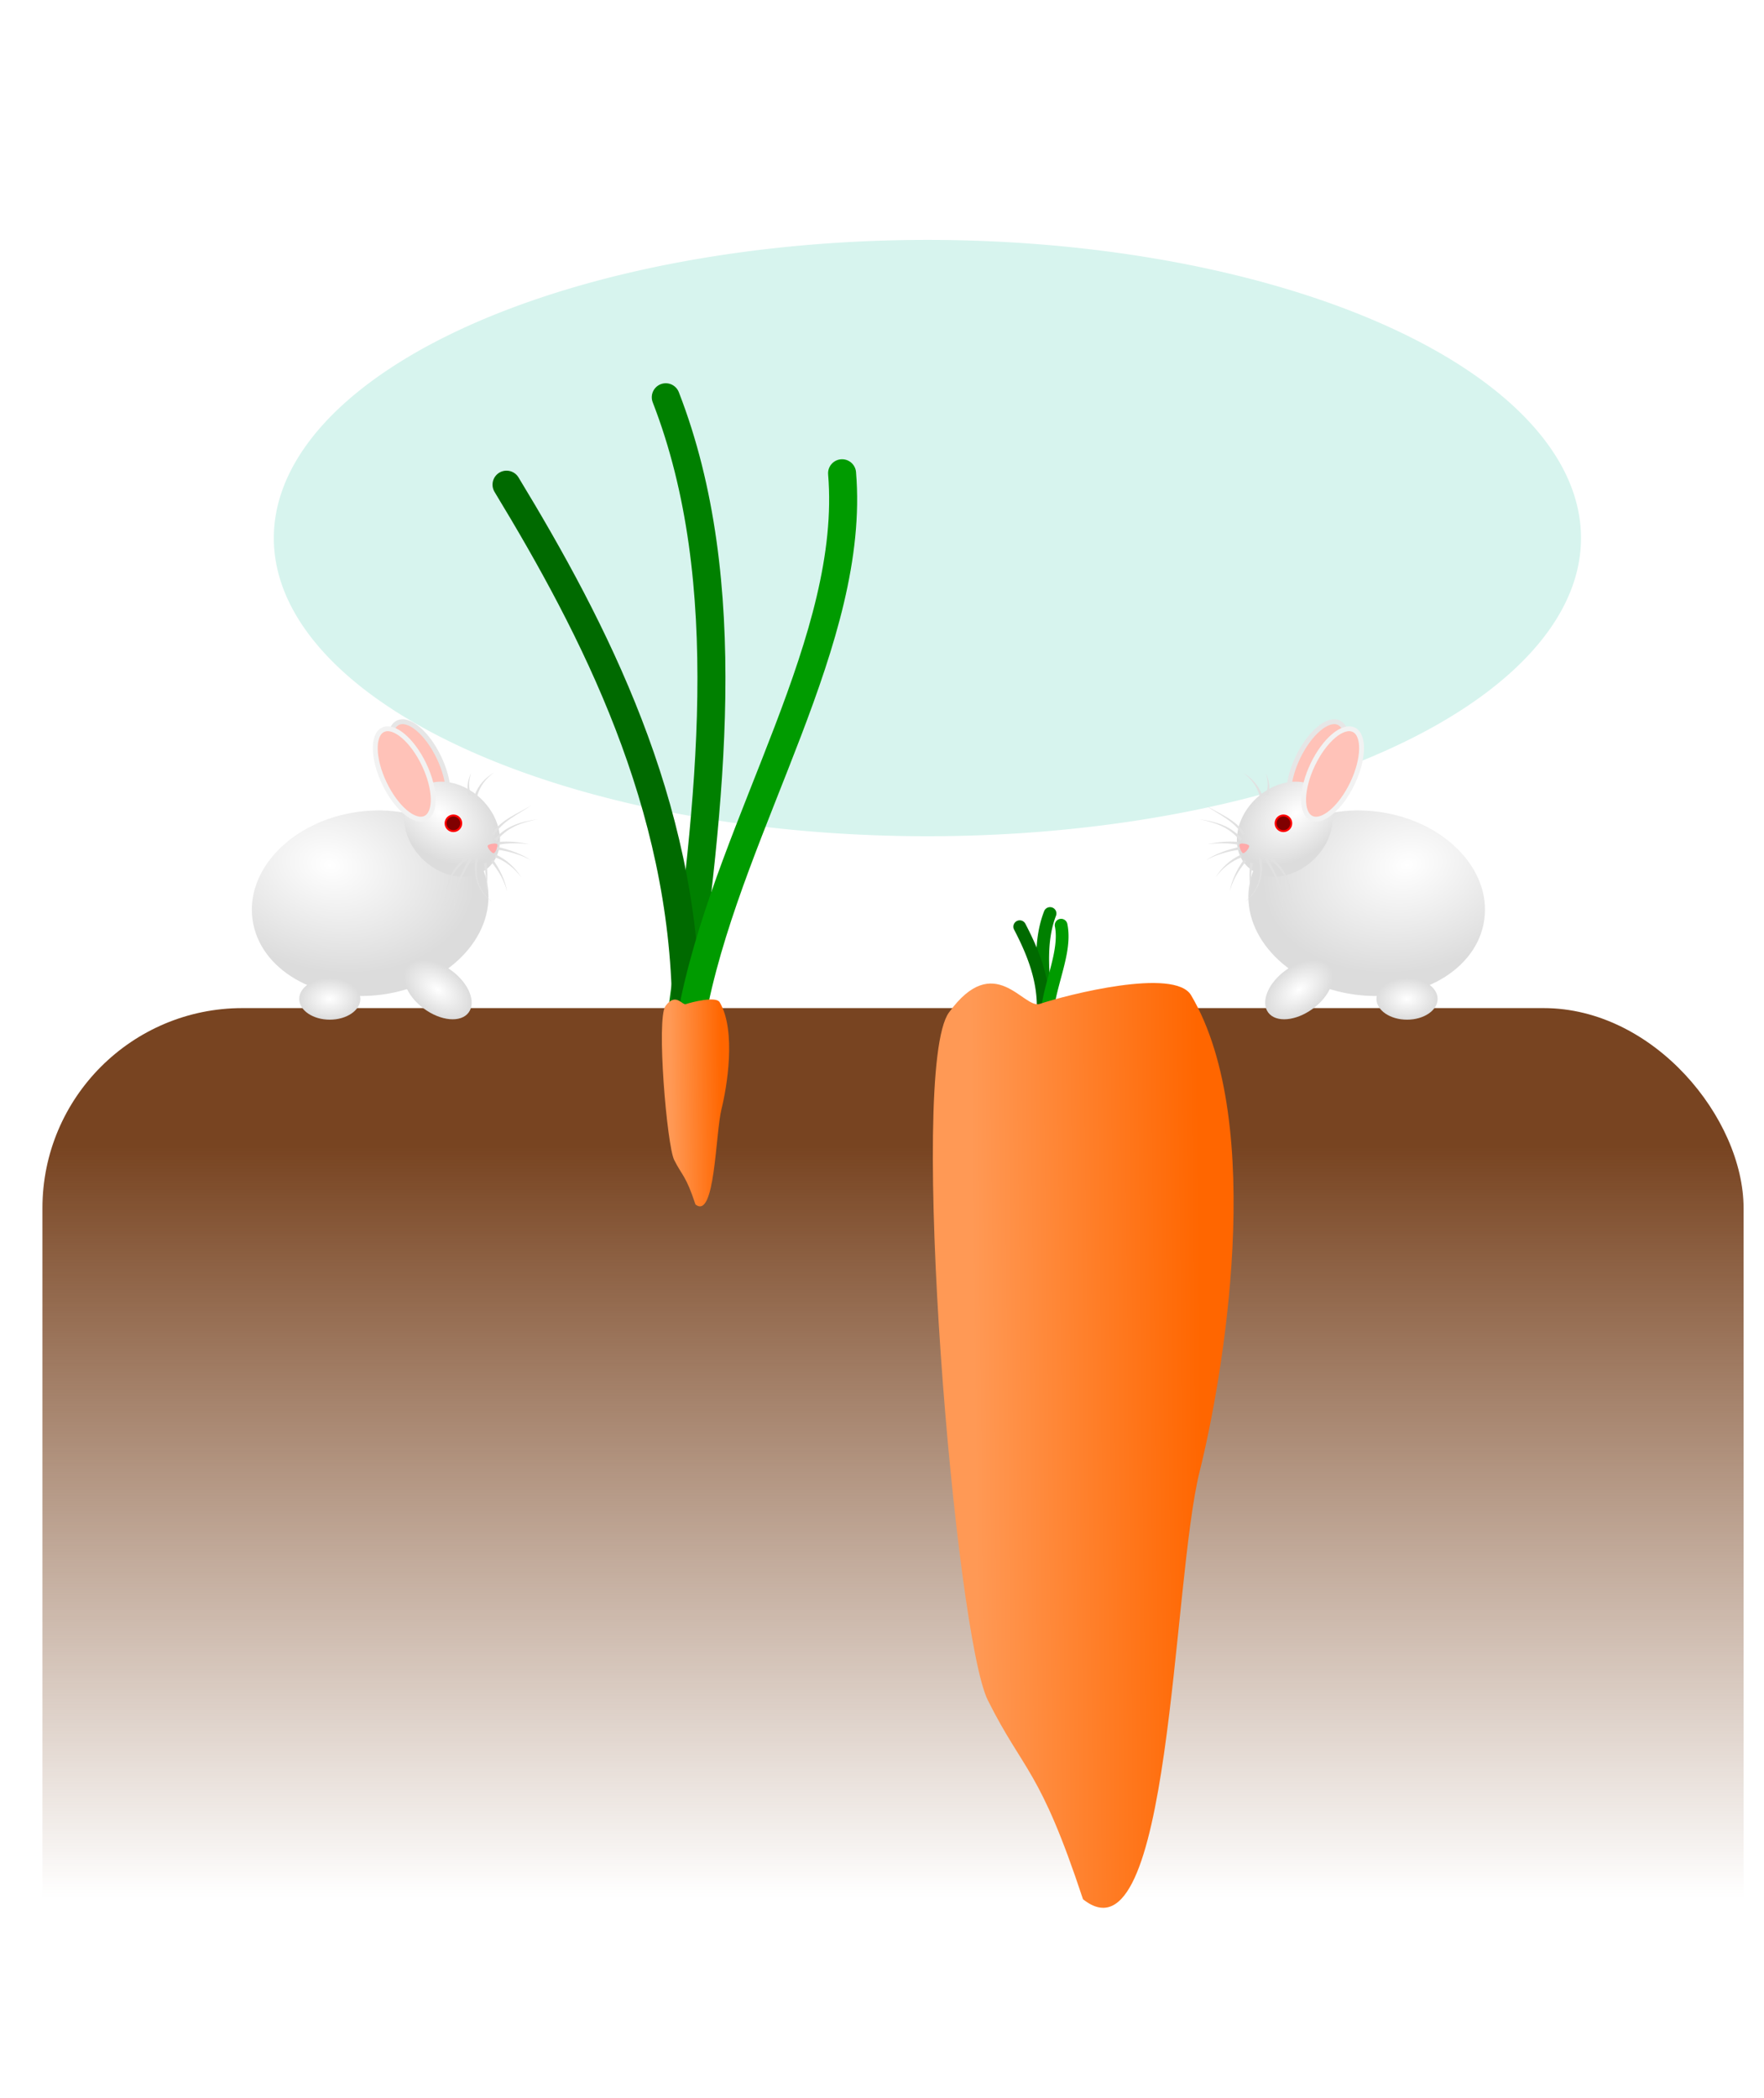 <?xml version="1.0" encoding="UTF-8" standalone="no"?>
<!-- Created with Inkscape (http://www.inkscape.org/) -->

<svg
   xmlns:dc="http://purl.org/dc/elements/1.1/"
   xmlns:cc="http://creativecommons.org/ns#"
   xmlns:rdf="http://www.w3.org/1999/02/22-rdf-syntax-ns#"
   xmlns:svg="http://www.w3.org/2000/svg"
   xmlns="http://www.w3.org/2000/svg"
   xmlns:xlink="http://www.w3.org/1999/xlink"
   xmlns:sodipodi="http://sodipodi.sourceforge.net/DTD/sodipodi-0.dtd"
   xmlns:inkscape="http://www.inkscape.org/namespaces/inkscape"
   width="1562.634"
   height="1858.015"
   id="svg3951"
   version="1.1"
   inkscape:version="0.47 r22583"
   sodipodi:docname="Never_underestimate_.svg">
  <defs
     id="defs3">
    <inkscape:perspective
       sodipodi:type="inkscape:persp3d"
       inkscape:vp_x="0 : 610.49506 : 1"
       inkscape:vp_y="0 : 1000 : 0"
       inkscape:vp_z="1506.9573 : 610.49506 : 1"
       inkscape:persp3d-origin="753.47864 : 406.9967 : 1"
       id="perspective4029" />
    <linearGradient
       inkscape:collect="always"
       id="linearGradient4944">
      <stop
         style="stop-color:#784421;stop-opacity:1;"
         offset="0"
         id="stop4946" />
      <stop
         style="stop-color:#784421;stop-opacity:0;"
         offset="1"
         id="stop4948" />
    </linearGradient>
    <linearGradient
       id="linearGradient3773">
      <stop
         style="stop-color: rgb(255, 102, 0); stop-opacity: 1;"
         offset="0"
         id="stop3775" />
      <stop
         style="stop-color: rgb(255, 153, 85); stop-opacity: 1;"
         offset="1"
         id="stop3777" />
    </linearGradient>
    <linearGradient
       id="linearGradient3773-7">
      <stop
         style="stop-color: rgb(255, 102, 0); stop-opacity: 1;"
         offset="0"
         id="stop3775-4" />
      <stop
         style="stop-color: rgb(255, 153, 85); stop-opacity: 1;"
         offset="1"
         id="stop3777-0" />
    </linearGradient>
    <linearGradient
       inkscape:collect="always"
       xlink:href="#linearGradient3773-7"
       id="linearGradient4172"
       gradientUnits="userSpaceOnUse"
       gradientTransform="translate(388.991,-11.254)"
       x1="421.595"
       y1="520.622"
       x2="271.208"
       y2="522.317" />
    <linearGradient
       inkscape:collect="always"
       xlink:href="#linearGradient3773"
       id="linearGradient4174"
       gradientUnits="userSpaceOnUse"
       gradientTransform="matrix(0.3,0,0,0.3,-106.114,178.087)"
       x1="421.595"
       y1="520.622"
       x2="271.208"
       y2="522.317" />
    <linearGradient
       inkscape:collect="always"
       xlink:href="#linearGradient4944"
       id="linearGradient4950"
       x1="330.766"
       y1="344.467"
       x2="330.766"
       y2="1037.032"
       gradientUnits="userSpaceOnUse"
       gradientTransform="matrix(1,0,0,0.96,0,8.743)" />
    <radialGradient
       inkscape:collect="always"
       xlink:href="#linearGradient5547"
       id="radialGradient5654"
       gradientUnits="userSpaceOnUse"
       gradientTransform="matrix(-0.302,0.793,-1.162,-0.402,202.435,438.839)"
       cx="-79.619"
       cy="236.617"
       fx="-79.619"
       fy="236.617"
       r="432.857" />
    <linearGradient
       id="linearGradient5547">
      <stop
         style="stop-color:#ffffff;stop-opacity:1;"
         offset="0"
         id="stop5549" />
      <stop
         style="stop-color:#dcdcdc;stop-opacity:1;"
         offset="1"
         id="stop5551" />
    </linearGradient>
    <radialGradient
       inkscape:collect="always"
       xlink:href="#linearGradient5547"
       id="radialGradient5656"
       gradientUnits="userSpaceOnUse"
       gradientTransform="matrix(-0.998,0.124,-0.209,-1.551,535.202,427.176)"
       cx="248.49"
       cy="185.313"
       fx="248.49"
       fy="185.313"
       r="147.143" />
    <linearGradient
       id="linearGradient5677">
      <stop
         style="stop-color:#ffffff;stop-opacity:1;"
         offset="0"
         id="stop5679" />
      <stop
         style="stop-color:#dcdcdc;stop-opacity:1;"
         offset="1"
         id="stop5681" />
    </linearGradient>
    <radialGradient
       inkscape:collect="always"
       xlink:href="#linearGradient5547"
       id="radialGradient5658"
       gradientUnits="userSpaceOnUse"
       gradientTransform="matrix(1,0,0,0.768,0,200.631)"
       cx="-135.714"
       cy="865.219"
       fx="-135.714"
       fy="865.219"
       r="98.571" />
    <linearGradient
       id="linearGradient5684">
      <stop
         style="stop-color:#ffffff;stop-opacity:1;"
         offset="0"
         id="stop5686" />
      <stop
         style="stop-color:#dcdcdc;stop-opacity:1;"
         offset="1"
         id="stop5688" />
    </linearGradient>
    <radialGradient
       inkscape:collect="always"
       xlink:href="#linearGradient5547"
       id="radialGradient5660"
       gradientUnits="userSpaceOnUse"
       gradientTransform="matrix(1,0,0,1.633,0,-471.067)"
       cx="171.429"
       cy="743.791"
       fx="171.429"
       fy="743.791"
       r="85.714" />
    <linearGradient
       id="linearGradient5691">
      <stop
         style="stop-color:#ffffff;stop-opacity:1;"
         offset="0"
         id="stop5693" />
      <stop
         style="stop-color:#dcdcdc;stop-opacity:1;"
         offset="1"
         id="stop5695" />
    </linearGradient>
    <inkscape:path-effect
       effect="skeletal"
       id="path-effect5025"
       is_visible="true"
       pattern="M 0,0 0,10 10,5 z"
       copytype="single_stretched"
       prop_scale="1"
       scale_y_rel="false"
       spacing="0"
       normal_offset="0"
       tang_offset="0"
       prop_units="false"
       vertical_pattern="false"
       fuse_tolerance="0" />
    <inkscape:path-effect
       effect="skeletal"
       id="path-effect5029"
       is_visible="true"
       pattern="M 0,0 0,10 10,5 z"
       copytype="single_stretched"
       prop_scale="1"
       scale_y_rel="false"
       spacing="0"
       normal_offset="0"
       tang_offset="0"
       prop_units="false"
       vertical_pattern="false"
       fuse_tolerance="0" />
    <radialGradient
       inkscape:collect="always"
       xlink:href="#linearGradient5547"
       id="radialGradient5850"
       gradientUnits="userSpaceOnUse"
       gradientTransform="matrix(-0.302,0.793,-1.162,-0.402,202.435,438.839)"
       cx="-79.619"
       cy="236.617"
       fx="-79.619"
       fy="236.617"
       r="432.857" />
    <radialGradient
       inkscape:collect="always"
       xlink:href="#linearGradient5547"
       id="radialGradient5852"
       gradientUnits="userSpaceOnUse"
       gradientTransform="matrix(-0.998,0.124,-0.209,-1.551,535.202,427.176)"
       cx="248.49"
       cy="185.313"
       fx="248.49"
       fy="185.313"
       r="147.143" />
    <radialGradient
       inkscape:collect="always"
       xlink:href="#linearGradient5547"
       id="radialGradient5854"
       gradientUnits="userSpaceOnUse"
       gradientTransform="matrix(1,0,0,0.768,0,200.631)"
       cx="-135.714"
       cy="865.219"
       fx="-135.714"
       fy="865.219"
       r="98.571" />
    <radialGradient
       inkscape:collect="always"
       xlink:href="#linearGradient5547"
       id="radialGradient5856"
       gradientUnits="userSpaceOnUse"
       gradientTransform="matrix(1,0,0,1.633,0,-471.067)"
       cx="171.429"
       cy="743.791"
       fx="171.429"
       fy="743.791"
       r="85.714" />
    <linearGradient
       inkscape:collect="always"
       xlink:href="#linearGradient3773"
       id="linearGradient4032"
       gradientUnits="userSpaceOnUse"
       gradientTransform="matrix(0.3,0,0,0.3,94.193,143.275)"
       x1="421.595"
       y1="520.622"
       x2="271.208"
       y2="522.317" />
    <linearGradient
       inkscape:collect="always"
       xlink:href="#linearGradient3773-7"
       id="linearGradient4573"
       gradientUnits="userSpaceOnUse"
       gradientTransform="matrix(1.341,0,0,1.341,80.614,-98.792)"
       x1="421.595"
       y1="520.622"
       x2="271.208"
       y2="522.317" />
    <filter
       inkscape:collect="always"
       id="filter4600"
       x="-0.175"
       width="1.349"
       y="-0.383"
       height="1.766"
       color-interpolation-filters="sRGB">
      <feGaussianBlur
         inkscape:collect="always"
         stdDeviation="84.307"
         id="feGaussianBlur4602" />
    </filter>
    <linearGradient
       inkscape:collect="always"
       xlink:href="#linearGradient3773-7"
       id="linearGradient4604"
       gradientUnits="userSpaceOnUse"
       gradientTransform="matrix(1.341,0,0,1.341,80.614,-98.792)"
       x1="421.595"
       y1="520.622"
       x2="271.208"
       y2="522.317" />
    <linearGradient
       inkscape:collect="always"
       xlink:href="#linearGradient4944"
       id="linearGradient4672"
       gradientUnits="userSpaceOnUse"
       gradientTransform="matrix(1,0,0,0.96,0,8.743)"
       x1="330.766"
       y1="344.467"
       x2="330.766"
       y2="1037.032" />
    <linearGradient
       inkscape:collect="always"
       xlink:href="#linearGradient3773"
       id="linearGradient4674"
       gradientUnits="userSpaceOnUse"
       gradientTransform="matrix(0.3,0,0,0.3,94.193,143.275)"
       x1="421.595"
       y1="520.622"
       x2="271.208"
       y2="522.317" />
    <linearGradient
       inkscape:collect="always"
       xlink:href="#linearGradient3773-7"
       id="linearGradient4676"
       gradientUnits="userSpaceOnUse"
       gradientTransform="matrix(1.341,0,0,1.341,80.614,-98.792)"
       x1="421.595"
       y1="520.622"
       x2="271.208"
       y2="522.317" />
    <radialGradient
       inkscape:collect="always"
       xlink:href="#linearGradient5547"
       id="radialGradient4678"
       gradientUnits="userSpaceOnUse"
       gradientTransform="matrix(-0.302,0.793,-1.162,-0.402,202.435,438.839)"
       cx="-79.619"
       cy="236.617"
       fx="-79.619"
       fy="236.617"
       r="432.857" />
    <radialGradient
       inkscape:collect="always"
       xlink:href="#linearGradient5547"
       id="radialGradient4680"
       gradientUnits="userSpaceOnUse"
       gradientTransform="matrix(-0.998,0.124,-0.209,-1.551,535.202,427.176)"
       cx="248.49"
       cy="185.313"
       fx="248.49"
       fy="185.313"
       r="147.143" />
    <radialGradient
       inkscape:collect="always"
       xlink:href="#linearGradient5547"
       id="radialGradient4682"
       gradientUnits="userSpaceOnUse"
       gradientTransform="matrix(1,0,0,0.768,0,200.631)"
       cx="-135.714"
       cy="865.219"
       fx="-135.714"
       fy="865.219"
       r="98.571" />
    <radialGradient
       inkscape:collect="always"
       xlink:href="#linearGradient5547"
       id="radialGradient4684"
       gradientUnits="userSpaceOnUse"
       gradientTransform="matrix(1,0,0,1.633,0,-471.067)"
       cx="171.429"
       cy="743.791"
       fx="171.429"
       fy="743.791"
       r="85.714" />
    <radialGradient
       inkscape:collect="always"
       xlink:href="#linearGradient5547"
       id="radialGradient4686"
       gradientUnits="userSpaceOnUse"
       gradientTransform="matrix(-0.302,0.793,-1.162,-0.402,202.435,438.839)"
       cx="-79.619"
       cy="236.617"
       fx="-79.619"
       fy="236.617"
       r="432.857" />
    <radialGradient
       inkscape:collect="always"
       xlink:href="#linearGradient5547"
       id="radialGradient4688"
       gradientUnits="userSpaceOnUse"
       gradientTransform="matrix(-0.998,0.124,-0.209,-1.551,535.202,427.176)"
       cx="248.49"
       cy="185.313"
       fx="248.49"
       fy="185.313"
       r="147.143" />
    <radialGradient
       inkscape:collect="always"
       xlink:href="#linearGradient5547"
       id="radialGradient4690"
       gradientUnits="userSpaceOnUse"
       gradientTransform="matrix(1,0,0,0.768,0,200.631)"
       cx="-135.714"
       cy="865.219"
       fx="-135.714"
       fy="865.219"
       r="98.571" />
    <radialGradient
       inkscape:collect="always"
       xlink:href="#linearGradient5547"
       id="radialGradient4692"
       gradientUnits="userSpaceOnUse"
       gradientTransform="matrix(1,0,0,1.633,0,-471.067)"
       cx="171.429"
       cy="743.791"
       fx="171.429"
       fy="743.791"
       r="85.714" />
  </defs>
  <sodipodi:namedview
     inkscape:document-units="mm"
     id="base"
     pagecolor="#ffffff"
     bordercolor="#666666"
     borderopacity="1.0"
     inkscape:pageopacity="0.0"
     inkscape:pageshadow="2"
     inkscape:zoom="0.09844914"
     inkscape:cx="762.8235"
     inkscape:cy="759.2753"
     inkscape:current-layer="layer1"
     showgrid="false"
     showguides="true"
     inkscape:guide-bbox="true"
     inkscape:window-width="1024"
     inkscape:window-height="544"
     inkscape:window-x="-4"
     inkscape:window-y="-4"
     inkscape:window-maximized="1"
     units="mm"
     fit-margin-top="0"
     fit-margin-left="0"
     fit-margin-right="0"
     fit-margin-bottom="0" />
  <g
     inkscape:label="Layer 1"
     inkscape:groupmode="layer"
     id="layer1"
     transform="translate(390.776,676.421)">
    <path
       sodipodi:type="arc"
       style="fill:#d7f4ee;fill-opacity:1;stroke:none;filter:url(#filter4600)"
       id="path4586"
       sodipodi:cx="802.44482"
       sodipodi:cy="-109.64619"
       sodipodi:rx="578.97913"
       sodipodi:ry="264.09576"
       d="m 1381.424,-109.646 a 578.979,264.096 0 1 1 -1157.958,0 578.979,264.096 0 1 1 1157.958,0 z"
       transform="translate(-371.68,-90.183)" />
    <g
       id="g4613"
       transform="translate(28.245,0)">
      <rect
         ry="177.165"
         rx="177.165"
         y="216.494"
         x="-381.431"
         height="965.1"
         width="1506.957"
         id="rect4040"
         style="fill:url(#linearGradient4672);fill-opacity:1;fill-rule:nonzero;stroke:none" />
      <g
         id="g4606">
        <g
           id="g4567">
          <path
             inkscape:connector-curvature="0"
             id="path3759"
             d="m 184.912,221.925 c 24.948,-185.247 49.581,-382.479 -14.16,-546.479"
             style="fill:none;stroke:#008000;stroke-width:24.803;stroke-linecap:round;stroke-linejoin:miter;stroke-miterlimit:4;stroke-opacity:1;stroke-dasharray:none" />
          <path
             inkscape:connector-curvature="0"
             id="path3761"
             d="M 188.738,216.817 C 186.93,35.315 107.622,-118.73 29.682,-247.137"
             style="fill:none;stroke:#006a00;stroke-width:24.803;stroke-linecap:round;stroke-linejoin:miter;stroke-miterlimit:4;stroke-opacity:1;stroke-dasharray:none" />
          <path
             inkscape:connector-curvature="0"
             id="path3763"
             d="M 196.314,210.107 C 230.455,49.449 339.132,-111.094 326.926,-257.246"
             style="fill:none;stroke:#009b00;stroke-width:24.803;stroke-linecap:round;stroke-linejoin:miter;stroke-miterlimit:4;stroke-opacity:1;stroke-dasharray:none" />
        </g>
        <path
           style="fill:url(#linearGradient4674);fill-opacity:1;stroke:none"
           d="m 197.05,390.412 c -8.594,-26.029 -11.734,-25.183 -18.857,-39.429 -6.435,-12.87 -15.917,-124.968 -7.714,-136.286 9.028,-12.456 14.764,-0.636 18,-1.714 5.438,-1.813 26.726,-7.257 30,-1.714 15.092,25.546 6.184,76.408 1.714,94.286 -5.56,22.238 -5.619,98.876 -23.143,84.857 z"
           id="path3063"
           inkscape:connector-curvature="0"
           sodipodi:nodetypes="csssssc" />
      </g>
      <g
         id="g4579">
        <g
           id="g4112"
           transform="matrix(0.4,0,0,0.4,218.8,120.974)">
          <path
             inkscape:connector-curvature="0"
             id="path3759-4"
             d="M 730.312,15.219 A 14.068,14.068 0 0 0 717.75,24.375 c -27.546,70.873 -16.612,152.647 -6.531,227.5 a 14.068,14.068 0 1 0 27.875,-3.75 C 729.039,173.462 720.068,96.056 743.969,34.562 A 14.068,14.068 0 0 0 730.312,15.219 z"
             style="font-size:medium;font-style:normal;font-variant:normal;font-weight:normal;font-stretch:normal;text-indent:0;text-align:start;text-decoration:none;line-height:normal;letter-spacing:normal;word-spacing:normal;text-transform:none;direction:ltr;block-progression:tb;writing-mode:lr-tb;text-anchor:start;color:#000000;fill:#008000;fill-opacity:1;stroke:none;stroke-width:28.132;marker:none;visibility:visible;display:inline;overflow:visible;enable-background:accumulate;font-family:Sans;-inkscape-font-specification:Sans" />
          <path
             inkscape:connector-curvature="0"
             id="path3761-8"
             d="M 663.844,44.438 A 14.068,14.068 0 0 0 651.375,65.156 C 678.917,118.305 705.226,179.882 701.25,249 a 14.068,14.068 0 1 0 28.062,1.625 C 733.75,173.485 704.583,106.681 676.344,52.188 a 14.068,14.068 0 0 0 -12.5,-7.75 z"
             style="font-size:medium;font-style:normal;font-variant:normal;font-weight:normal;font-stretch:normal;text-indent:0;text-align:start;text-decoration:none;line-height:normal;letter-spacing:normal;word-spacing:normal;text-transform:none;direction:ltr;block-progression:tb;writing-mode:lr-tb;text-anchor:start;color:#000000;fill:#006a00;fill-opacity:1;stroke:none;stroke-width:28.132;marker:none;visibility:visible;display:inline;overflow:visible;enable-background:accumulate;font-family:Sans;-inkscape-font-specification:Sans" />
          <path
             inkscape:connector-curvature="0"
             id="path3763-8"
             d="m 755.25,41.125 a 14.068,14.068 0 0 0 -13.594,17.031 c 5.023,25.208 -0.347,55.148 -8.625,87.469 -8.278,32.321 -19.248,66.72 -22.625,101.781 a 14.068,14.068 0 1 0 28,2.688 c 2.978,-30.916 13.333,-64.148 21.875,-97.5 8.542,-33.352 15.512,-67.101 8.969,-99.938 a 14.068,14.068 0 0 0 -14,-11.531 z"
             style="font-size:medium;font-style:normal;font-variant:normal;font-weight:normal;font-stretch:normal;text-indent:0;text-align:start;text-decoration:none;line-height:normal;letter-spacing:normal;word-spacing:normal;text-transform:none;direction:ltr;block-progression:tb;writing-mode:lr-tb;text-anchor:start;color:#000000;fill:#009b00;fill-opacity:1;stroke:none;stroke-width:28.132;marker:none;visibility:visible;display:inline;overflow:visible;enable-background:accumulate;font-family:Sans;-inkscape-font-specification:Sans" />
        </g>
        <path
           style="fill:url(#linearGradient4676);fill-opacity:1;stroke:none"
           d="M 540.337,1005.797 C 501.927,889.458 487.89,893.239 456.055,829.569 427.294,772.047 384.915,271.018 421.575,220.435 c 40.35,-55.674 65.987,-2.841 80.452,-7.662 24.306,-8.102 119.451,-32.435 134.086,-7.662 67.455,114.179 27.639,341.506 7.662,421.413 -24.849,99.395 -25.114,441.931 -103.438,379.272 z"
           id="path3063-2"
           inkscape:connector-curvature="0"
           sodipodi:nodetypes="csssssc" />
      </g>
      <g
         id="g5631"
         transform="matrix(0.243,0,0,0.243,-90.782,7.83)">
        <path
           sodipodi:type="arc"
           style="fill:url(#radialGradient4678);fill-opacity:1;fill-rule:nonzero;stroke:none"
           id="path4969"
           sodipodi:cx="78.571426"
           sodipodi:cy="429.50504"
           sodipodi:rx="432.85715"
           sodipodi:ry="317.14285"
           d="m 511.429,429.505 c 0,175.153 -193.797,317.143 -432.857,317.143 -239.06,0 -432.857,-141.99 -432.857,-317.143 0,-175.153 193.797,-317.143 432.857,-317.143 239.06,0 432.857,141.99 432.857,317.143 z"
           transform="matrix(0.991,-0.135,0.14,1.05,-139.393,35.989)" />
        <path
           transform="matrix(0.902,-0.432,0.432,0.902,82.345,6.474)"
           d="m 177.143,16.648 c 0,98.622 -35.817,178.571 -80,178.571 -44.183,0 -80,-79.949 -80,-178.571 0,-98.622 35.817,-178.571 80,-178.571 44.183,0 80,79.949 80,178.571 z"
           sodipodi:ry="178.57143"
           sodipodi:rx="80"
           sodipodi:cy="16.647898"
           sodipodi:cx="97.14286"
           id="path4975"
           style="fill:#ffc2b8;fill-opacity:1;fill-rule:nonzero;stroke:#e6e6e6;stroke-width:17.717;stroke-miterlimit:4;stroke-dasharray:none"
           sodipodi:type="arc" />
        <path
           sodipodi:type="arc"
           style="fill:url(#radialGradient4680);fill-opacity:1;fill-rule:nonzero;stroke:none"
           id="path4971"
           sodipodi:cx="241.42857"
           sodipodi:cy="240.93361"
           sodipodi:rx="147.14285"
           sodipodi:ry="185.71428"
           d="m 388.571,240.934 c 0,102.567 -65.878,185.714 -147.143,185.714 -81.265,0 -147.143,-83.147 -147.143,-185.714 0,-102.567 65.878,-185.714 147.143,-185.714 81.265,0 147.143,83.147 147.143,185.714 z"
           transform="matrix(0.807,-0.66,0.689,0.773,-63.577,179.677)" />
        <path
           sodipodi:type="arc"
           style="fill:#ffc2b8;fill-opacity:1;fill-rule:nonzero;stroke:#f2f2f2;stroke-width:17.717;stroke-miterlimit:4;stroke-dasharray:none"
           id="path4973"
           sodipodi:cx="97.14286"
           sodipodi:cy="16.647898"
           sodipodi:rx="80"
           sodipodi:ry="178.57143"
           d="m 177.143,16.648 c 0,98.622 -35.817,178.571 -80,178.571 -44.183,0 -80,-79.949 -80,-178.571 0,-98.622 35.817,-178.571 80,-178.571 44.183,0 80,79.949 80,178.571 z"
           transform="matrix(0.902,-0.432,0.432,0.902,28.06,32.188)" />
        <path
           sodipodi:type="arc"
           style="fill:url(#radialGradient4682);fill-opacity:1;fill-rule:nonzero;stroke:none"
           id="path4977"
           sodipodi:cx="-135.71428"
           sodipodi:cy="865.2193"
           sodipodi:rx="98.571426"
           sodipodi:ry="75.714287"
           d="m -37.143,865.219 c 0,41.816 -44.132,75.714 -98.571,75.714 -54.439,0 -98.571,-33.898 -98.571,-75.714 0,-41.816 44.132,-75.714 98.571,-75.714 54.439,0 98.571,33.898 98.571,75.714 z"
           transform="matrix(1.13,0,0,1,4.845,-40)" />
        <path
           sodipodi:type="arc"
           style="fill:url(#radialGradient4684);fill-opacity:1;fill-rule:nonzero;stroke:none"
           id="path4979"
           sodipodi:cx="171.42857"
           sodipodi:cy="743.79077"
           sodipodi:rx="85.714287"
           sodipodi:ry="140"
           d="m 257.143,743.791 c 0,77.32 -38.376,140 -85.714,140 -47.339,0 -85.714,-62.68 -85.714,-140 0,-77.32 38.376,-140 85.714,-140 47.339,0 85.714,62.68 85.714,140 z"
           transform="matrix(0.595,-0.804,0.804,0.595,-454.872,486.682)" />
        <path
           sodipodi:type="arc"
           style="fill:#800000;fill-opacity:1;fill-rule:nonzero;stroke:#ff0000;stroke-width:7.087;stroke-miterlimit:4;stroke-dasharray:none"
           id="path4983"
           sodipodi:cx="304.15973"
           sodipodi:cy="187.19106"
           sodipodi:rx="28.539078"
           sodipodi:ry="28.539078"
           d="m 332.699,187.191 c 0,15.762 -12.777,28.539 -28.539,28.539 -15.762,0 -28.539,-12.777 -28.539,-28.539 0,-15.762 12.777,-28.539 28.539,-28.539 15.762,0 28.539,12.777 28.539,28.539 z"
           transform="translate(-2.057,-2.057)" />
        <path
           sodipodi:type="star"
           style="fill:#ffaaaa;fill-opacity:1;fill-rule:nonzero;stroke:none"
           id="path4985"
           sodipodi:sides="3"
           sodipodi:cx="440.17026"
           sodipodi:cy="268.18033"
           sodipodi:r1="16.654617"
           sodipodi:r2="8.3273096"
           sodipodi:arg1="1.4157996"
           sodipodi:arg2="2.4629971"
           inkscape:flatsided="true"
           inkscape:rounded="0.2"
           inkscape:randomized="0"
           d="m 442.741,284.635 c -5.7,0.891 -20.186,-17.074 -18.107,-22.456 2.079,-5.382 24.879,-8.944 28.501,-4.453 3.621,4.491 -4.694,26.018 -10.394,26.909 z"
           inkscape:transform-center-x="1.5426883"
           inkscape:transform-center-y="3.6397833"
           transform="matrix(1.21,0.003,-0.003,1.21,-85.901,-51.768)" />
        <path
           style="fill:#e1e1e1;fill-opacity:1;fill-rule:evenodd;stroke:none"
           d="m 370.547,314.89 -8.58,-5.137 c -9.119,16.052 -17.996,32.304 -26.086,48.97 -8.452,17.405 -16.09,35.286 -21.938,53.769 0,10e-6 0,10e-6 -10e-6,10e-6 -5.532,17.459 -9.496,35.578 -10.008,53.886 -0.477,16.912 2.305,34.059 9.641,49.141 -6.636,-15.403 -8.547,-32.445 -7.333,-49.024 1.319,-17.975 6.048,-35.526 12.256,-52.446 6.577,-17.902 14.901,-35.121 24.021,-51.913 0,0 1e-5,0 1e-5,-1e-5 8.73,-16.068 18.242,-31.721 28.027,-47.245 z"
           id="path5023"
           inkscape:path-effect="#path-effect5025"
           inkscape:original-d="M 366.25716,312.32203 C 330.917,371.3504 285.72714,454.75761 313.57634,515.5195"
           inkscape:connector-curvature="0" />
        <path
           style="fill:#e1e1e1;fill-opacity:1;fill-rule:evenodd;stroke:none"
           d="m 350.443,318.83 -6.001,-7.999 c -27.266,21.523 -47.778,50.671 -59.683,82.73 -11.946,32.213 -15.919,66.694 -15.083,100.635 0.836,-33.941 6.51,-67.947 19.74,-98.776 13.125,-30.617 34.309,-57.611 61.027,-76.59 z"
           id="path5027"
           inkscape:path-effect="#path-effect5029"
           inkscape:original-d="M 347.44258,314.83064 C 290.18464,357.78917 269.67565,424.5104 269.67565,494.19631"
           inkscape:connector-curvature="0" />
        <g
           id="g5619">
          <path
             inkscape:connector-curvature="0"
             id="path4991"
             d="m 442.29,223.13 8.486,5.29 c 7.267,-12.465 16.493,-23.888 26.981,-34.094 10.294,-10.019 21.806,-18.904 33.802,-27.15 0,0 0,0 0,0 24.448,-16.8 50.924,-31.019 75.456,-48.018 -25.447,15.597 -52.514,28.213 -78.182,43.8 -12.602,7.65 -24.862,16.064 -36.14,25.853 0,0 0,0 0,0 -11.504,9.988 -21.877,21.447 -30.403,34.318 z"
             style="fill:#e1e1e1;fill-opacity:1;fill-rule:evenodd;stroke:none" />
          <path
             inkscape:connector-curvature="0"
             id="path4995"
             d="m 452.621,242.774 7.893,6.14 c 16.535,-22.681 39.777,-40.548 65.633,-52.953 25.749,-12.354 53.86,-19.811 82.191,-25.375 -28.604,3.925 -57.207,9.755 -84.214,20.818 -27.189,11.14 -52.404,28.243 -71.503,51.37 z"
             style="fill:#e1e1e1;fill-opacity:1;fill-rule:evenodd;stroke:none" />
          <path
             inkscape:connector-curvature="0"
             id="path4999"
             d="m 464.554,253.45 1.587,9.873 c 18.705,-3.883 38.119,-5.169 57.58,-5.263 18.564,-0.085 37.192,1.003 55.768,2.835 -18.346,-3.443 -36.872,-6.163 -55.576,-7.714 -19.595,-1.63 -39.473,-2.05 -59.359,0.269 z"
             style="fill:#e1e1e1;fill-opacity:1;fill-rule:evenodd;stroke:none" />
          <path
             inkscape:connector-curvature="0"
             id="path5003"
             d="m 462.118,271.238 -1.657,9.862 c 22.134,2.854 44.1,7.573 65.565,14.169 20.507,6.307 40.59,14.28 59.44,24.8 -18.003,-11.911 -37.607,-21.49 -57.828,-29.413 -21.168,-8.298 -43.118,-14.792 -65.52,-19.419 z"
             style="fill:#e1e1e1;fill-opacity:1;fill-rule:evenodd;stroke:none" />
          <path
             inkscape:connector-curvature="0"
             id="path5007"
             d="m 457.063,299.61 -3.574,9.34 c 19.217,6.429 37.266,16.876 53.605,29.603 15.908,12.405 30.269,26.998 42.255,43.494 -10.617,-17.409 -23.885,-33.32 -39.065,-47.258 -15.582,-14.322 -33.361,-26.655 -53.221,-35.178 z"
             style="fill:#e1e1e1;fill-opacity:1;fill-rule:evenodd;stroke:none" />
          <path
             inkscape:connector-curvature="0"
             id="path5011"
             d="m 446.735,318.056 -7.93,6.092 c 26.695,32.079 48.674,68.885 59.154,109.841 -7.222,-41.655 -26.45,-81.014 -51.224,-115.934 z"
             style="fill:#e1e1e1;fill-opacity:1;fill-rule:evenodd;stroke:none" />
          <path
             inkscape:connector-curvature="0"
             id="path5015"
             d="m 422.57,328.821 -9.772,2.123 c 4.866,18.327 6.729,37.668 7.964,57.074 1.202,19.014 1.574,38.206 3.194,57.261 0.029,-19.123 1.311,-38.169 1.757,-57.359 0.464,-19.548 0.263,-39.352 -3.142,-59.099 z"
             style="fill:#e1e1e1;fill-opacity:1;fill-rule:evenodd;stroke:none" />
          <path
             inkscape:connector-curvature="0"
             id="path5019"
             d="m 392.504,311.94 -9.847,-1.745 c -2.442,16.322 -3.484,32.937 -2.316,49.444 0,0 0,1e-5 0,1e-5 1.045,14.755 3.941,29.401 9.055,43.238 0,0 0,0 0,0 10.35,27.888 30.001,51.274 53.374,68.742 -22.364,-18.741 -40.373,-42.951 -48.76,-70.306 -4.191,-13.598 -6.161,-27.806 -6.385,-41.993 0,0 0,0 0,0 -0.252,-15.89 1.663,-31.771 4.878,-47.38 z"
             style="fill:#e1e1e1;fill-opacity:1;fill-rule:evenodd;stroke:none" />
          <path
             inkscape:connector-curvature="0"
             id="path5031"
             d="m 379.043,83.809 9.55,2.967 C 393.172,69.182 401.039,52.268 411.989,37.394 422.5,23.098 435.749,10.679 450.296,0 434.843,9.32 420.355,20.586 408.182,34.312 395.506,48.626 385.606,65.543 379.043,83.809 z"
             style="fill:#e1e1e1;fill-opacity:1;fill-rule:evenodd;stroke:none" />
          <path
             inkscape:connector-curvature="0"
             id="path5035"
             d="m 357.797,84.498 9.395,-3.427 c -5.421,-12.4 -8.361,-26.087 -7.907,-39.907 0.411,-13.313 3.599,-26.687 6.973,-39.909 -4.929,12.724 -9.712,25.641 -11.848,39.451 -2.202,14.452 -0.922,29.515 3.388,43.792 z"
             style="fill:#e1e1e1;fill-opacity:1;fill-rule:evenodd;stroke:none" />
        </g>
      </g>
      <g
         transform="matrix(-0.243,0,0,0.243,791.314,7.83)"
         id="g5806">
        <path
           transform="matrix(0.991,-0.135,0.14,1.05,-139.393,35.989)"
           d="m 511.429,429.505 c 0,175.153 -193.797,317.143 -432.857,317.143 -239.06,0 -432.857,-141.99 -432.857,-317.143 0,-175.153 193.797,-317.143 432.857,-317.143 239.06,0 432.857,141.99 432.857,317.143 z"
           sodipodi:ry="317.14285"
           sodipodi:rx="432.85715"
           sodipodi:cy="429.50504"
           sodipodi:cx="78.571426"
           id="path5808"
           style="fill:url(#radialGradient4686);fill-opacity:1;fill-rule:nonzero;stroke:none"
           sodipodi:type="arc" />
        <path
           sodipodi:type="arc"
           style="fill:#ffc2b8;fill-opacity:1;fill-rule:nonzero;stroke:#e6e6e6;stroke-width:17.717;stroke-miterlimit:4;stroke-dasharray:none"
           id="path5810"
           sodipodi:cx="97.14286"
           sodipodi:cy="16.647898"
           sodipodi:rx="80"
           sodipodi:ry="178.57143"
           d="m 177.143,16.648 c 0,98.622 -35.817,178.571 -80,178.571 -44.183,0 -80,-79.949 -80,-178.571 0,-98.622 35.817,-178.571 80,-178.571 44.183,0 80,79.949 80,178.571 z"
           transform="matrix(0.902,-0.432,0.432,0.902,82.345,6.474)" />
        <path
           transform="matrix(0.807,-0.66,0.689,0.773,-63.577,179.677)"
           d="m 388.571,240.934 c 0,102.567 -65.878,185.714 -147.143,185.714 -81.265,0 -147.143,-83.147 -147.143,-185.714 0,-102.567 65.878,-185.714 147.143,-185.714 81.265,0 147.143,83.147 147.143,185.714 z"
           sodipodi:ry="185.71428"
           sodipodi:rx="147.14285"
           sodipodi:cy="240.93361"
           sodipodi:cx="241.42857"
           id="path5812"
           style="fill:url(#radialGradient4688);fill-opacity:1;fill-rule:nonzero;stroke:none"
           sodipodi:type="arc" />
        <path
           transform="matrix(0.902,-0.432,0.432,0.902,28.06,32.188)"
           d="m 177.143,16.648 c 0,98.622 -35.817,178.571 -80,178.571 -44.183,0 -80,-79.949 -80,-178.571 0,-98.622 35.817,-178.571 80,-178.571 44.183,0 80,79.949 80,178.571 z"
           sodipodi:ry="178.57143"
           sodipodi:rx="80"
           sodipodi:cy="16.647898"
           sodipodi:cx="97.14286"
           id="path5814"
           style="fill:#ffc2b8;fill-opacity:1;fill-rule:nonzero;stroke:#f2f2f2;stroke-width:17.717;stroke-miterlimit:4;stroke-dasharray:none"
           sodipodi:type="arc" />
        <path
           transform="matrix(1.13,0,0,1,4.845,-40)"
           d="m -37.143,865.219 c 0,41.816 -44.132,75.714 -98.571,75.714 -54.439,0 -98.571,-33.898 -98.571,-75.714 0,-41.816 44.132,-75.714 98.571,-75.714 54.439,0 98.571,33.898 98.571,75.714 z"
           sodipodi:ry="75.714287"
           sodipodi:rx="98.571426"
           sodipodi:cy="865.2193"
           sodipodi:cx="-135.71428"
           id="path5816"
           style="fill:url(#radialGradient4690);fill-opacity:1;fill-rule:nonzero;stroke:none"
           sodipodi:type="arc" />
        <path
           transform="matrix(0.595,-0.804,0.804,0.595,-454.872,486.682)"
           d="m 257.143,743.791 c 0,77.32 -38.376,140 -85.714,140 -47.339,0 -85.714,-62.68 -85.714,-140 0,-77.32 38.376,-140 85.714,-140 47.339,0 85.714,62.68 85.714,140 z"
           sodipodi:ry="140"
           sodipodi:rx="85.714287"
           sodipodi:cy="743.79077"
           sodipodi:cx="171.42857"
           id="path5818"
           style="fill:url(#radialGradient4692);fill-opacity:1;fill-rule:nonzero;stroke:none"
           sodipodi:type="arc" />
        <path
           transform="translate(-2.057,-2.057)"
           d="m 332.699,187.191 c 0,15.762 -12.777,28.539 -28.539,28.539 -15.762,0 -28.539,-12.777 -28.539,-28.539 0,-15.762 12.777,-28.539 28.539,-28.539 15.762,0 28.539,12.777 28.539,28.539 z"
           sodipodi:ry="28.539078"
           sodipodi:rx="28.539078"
           sodipodi:cy="187.19106"
           sodipodi:cx="304.15973"
           id="path5820"
           style="fill:#800000;fill-opacity:1;fill-rule:nonzero;stroke:#ff0000;stroke-width:7.087;stroke-miterlimit:4;stroke-dasharray:none"
           sodipodi:type="arc" />
        <path
           transform="matrix(1.21,0.003,-0.003,1.21,-85.901,-51.768)"
           inkscape:transform-center-y="3.6397833"
           inkscape:transform-center-x="1.5426883"
           d="m 442.741,284.635 c -5.7,0.891 -20.186,-17.074 -18.107,-22.456 2.079,-5.382 24.879,-8.944 28.501,-4.453 3.621,4.491 -4.694,26.018 -10.394,26.909 z"
           inkscape:randomized="0"
           inkscape:rounded="0.2"
           inkscape:flatsided="true"
           sodipodi:arg2="2.4629971"
           sodipodi:arg1="1.4157996"
           sodipodi:r2="8.3273096"
           sodipodi:r1="16.654617"
           sodipodi:cy="268.18033"
           sodipodi:cx="440.17026"
           sodipodi:sides="3"
           id="path5822"
           style="fill:#ffaaaa;fill-opacity:1;fill-rule:nonzero;stroke:none"
           sodipodi:type="star" />
        <path
           inkscape:connector-curvature="0"
           inkscape:original-d="M 366.25716,312.32203 C 330.917,371.3504 285.72714,454.75761 313.57634,515.5195"
           inkscape:path-effect="#path-effect5025"
           id="path5824"
           d="m 370.547,314.89 -8.58,-5.137 c -9.119,16.052 -17.996,32.304 -26.086,48.97 -8.452,17.405 -16.09,35.286 -21.938,53.769 0,10e-6 0,10e-6 -10e-6,10e-6 -5.532,17.459 -9.496,35.578 -10.008,53.886 -0.477,16.912 2.305,34.059 9.641,49.141 -6.636,-15.403 -8.547,-32.445 -7.333,-49.024 1.319,-17.975 6.048,-35.526 12.256,-52.446 6.577,-17.902 14.901,-35.121 24.021,-51.913 0,0 1e-5,0 1e-5,-1e-5 8.73,-16.068 18.242,-31.721 28.027,-47.245 z"
           style="fill:#e1e1e1;fill-opacity:1;fill-rule:evenodd;stroke:none" />
        <path
           inkscape:connector-curvature="0"
           inkscape:original-d="M 347.44258,314.83064 C 290.18464,357.78917 269.67565,424.5104 269.67565,494.19631"
           inkscape:path-effect="#path-effect5029"
           id="path5826"
           d="m 350.443,318.83 -6.001,-7.999 c -27.266,21.523 -47.778,50.671 -59.683,82.73 -11.946,32.213 -15.919,66.694 -15.083,100.635 0.836,-33.941 6.51,-67.947 19.74,-98.776 13.125,-30.617 34.309,-57.611 61.027,-76.59 z"
           style="fill:#e1e1e1;fill-opacity:1;fill-rule:evenodd;stroke:none" />
        <g
           id="g5828">
          <path
             style="fill:#e1e1e1;fill-opacity:1;fill-rule:evenodd;stroke:none"
             d="m 442.29,223.13 8.486,5.29 c 7.267,-12.465 16.493,-23.888 26.981,-34.094 10.294,-10.019 21.806,-18.904 33.802,-27.15 0,0 0,0 0,0 24.448,-16.8 50.924,-31.019 75.456,-48.018 -25.447,15.597 -52.514,28.213 -78.182,43.8 -12.602,7.65 -24.862,16.064 -36.14,25.853 0,0 0,0 0,0 -11.504,9.988 -21.877,21.447 -30.403,34.318 z"
             id="path5830"
             inkscape:connector-curvature="0" />
          <path
             style="fill:#e1e1e1;fill-opacity:1;fill-rule:evenodd;stroke:none"
             d="m 452.621,242.774 7.893,6.14 c 16.535,-22.681 39.777,-40.548 65.633,-52.953 25.749,-12.354 53.86,-19.811 82.191,-25.375 -28.604,3.925 -57.207,9.755 -84.214,20.818 -27.189,11.14 -52.404,28.243 -71.503,51.37 z"
             id="path5832"
             inkscape:connector-curvature="0" />
          <path
             style="fill:#e1e1e1;fill-opacity:1;fill-rule:evenodd;stroke:none"
             d="m 464.554,253.45 1.587,9.873 c 18.705,-3.883 38.119,-5.169 57.58,-5.263 18.564,-0.085 37.192,1.003 55.768,2.835 -18.346,-3.443 -36.872,-6.163 -55.576,-7.714 -19.595,-1.63 -39.473,-2.05 -59.359,0.269 z"
             id="path5834"
             inkscape:connector-curvature="0" />
          <path
             style="fill:#e1e1e1;fill-opacity:1;fill-rule:evenodd;stroke:none"
             d="m 462.118,271.238 -1.657,9.862 c 22.134,2.854 44.1,7.573 65.565,14.169 20.507,6.307 40.59,14.28 59.44,24.8 -18.003,-11.911 -37.607,-21.49 -57.828,-29.413 -21.168,-8.298 -43.118,-14.792 -65.52,-19.419 z"
             id="path5836"
             inkscape:connector-curvature="0" />
          <path
             style="fill:#e1e1e1;fill-opacity:1;fill-rule:evenodd;stroke:none"
             d="m 457.063,299.61 -3.574,9.34 c 19.217,6.429 37.266,16.876 53.605,29.603 15.908,12.405 30.269,26.998 42.255,43.494 -10.617,-17.409 -23.885,-33.32 -39.065,-47.258 -15.582,-14.322 -33.361,-26.655 -53.221,-35.178 z"
             id="path5838"
             inkscape:connector-curvature="0" />
          <path
             style="fill:#e1e1e1;fill-opacity:1;fill-rule:evenodd;stroke:none"
             d="m 446.735,318.056 -7.93,6.092 c 26.695,32.079 48.674,68.885 59.154,109.841 -7.222,-41.655 -26.45,-81.014 -51.224,-115.934 z"
             id="path5840"
             inkscape:connector-curvature="0" />
          <path
             style="fill:#e1e1e1;fill-opacity:1;fill-rule:evenodd;stroke:none"
             d="m 422.57,328.821 -9.772,2.123 c 4.866,18.327 6.729,37.668 7.964,57.074 1.202,19.014 1.574,38.206 3.194,57.261 0.029,-19.123 1.311,-38.169 1.757,-57.359 0.464,-19.548 0.263,-39.352 -3.142,-59.099 z"
             id="path5842"
             inkscape:connector-curvature="0" />
          <path
             style="fill:#e1e1e1;fill-opacity:1;fill-rule:evenodd;stroke:none"
             d="m 392.504,311.94 -9.847,-1.745 c -2.442,16.322 -3.484,32.937 -2.316,49.444 0,0 0,1e-5 0,1e-5 1.045,14.755 3.941,29.401 9.055,43.238 0,0 0,0 0,0 10.35,27.888 30.001,51.274 53.374,68.742 -22.364,-18.741 -40.373,-42.951 -48.76,-70.306 -4.191,-13.598 -6.161,-27.806 -6.385,-41.993 0,0 0,0 0,0 -0.252,-15.89 1.663,-31.771 4.878,-47.38 z"
             id="path5844"
             inkscape:connector-curvature="0" />
          <path
             style="fill:#e1e1e1;fill-opacity:1;fill-rule:evenodd;stroke:none"
             d="m 379.043,83.809 9.55,2.967 C 393.172,69.182 401.039,52.268 411.989,37.394 422.5,23.098 435.749,10.679 450.296,0 434.843,9.32 420.355,20.586 408.182,34.312 395.506,48.626 385.606,65.543 379.043,83.809 z"
             id="path5846"
             inkscape:connector-curvature="0" />
          <path
             style="fill:#e1e1e1;fill-opacity:1;fill-rule:evenodd;stroke:none"
             d="m 357.797,84.498 9.395,-3.427 c -5.421,-12.4 -8.361,-26.087 -7.907,-39.907 0.411,-13.313 3.599,-26.687 6.973,-39.909 -4.929,12.724 -9.712,25.641 -11.848,39.451 -2.202,14.452 -0.922,29.515 3.388,43.792 z"
             id="path5848"
             inkscape:connector-curvature="0" />
        </g>
      </g>
    </g>
  </g>
</svg>
